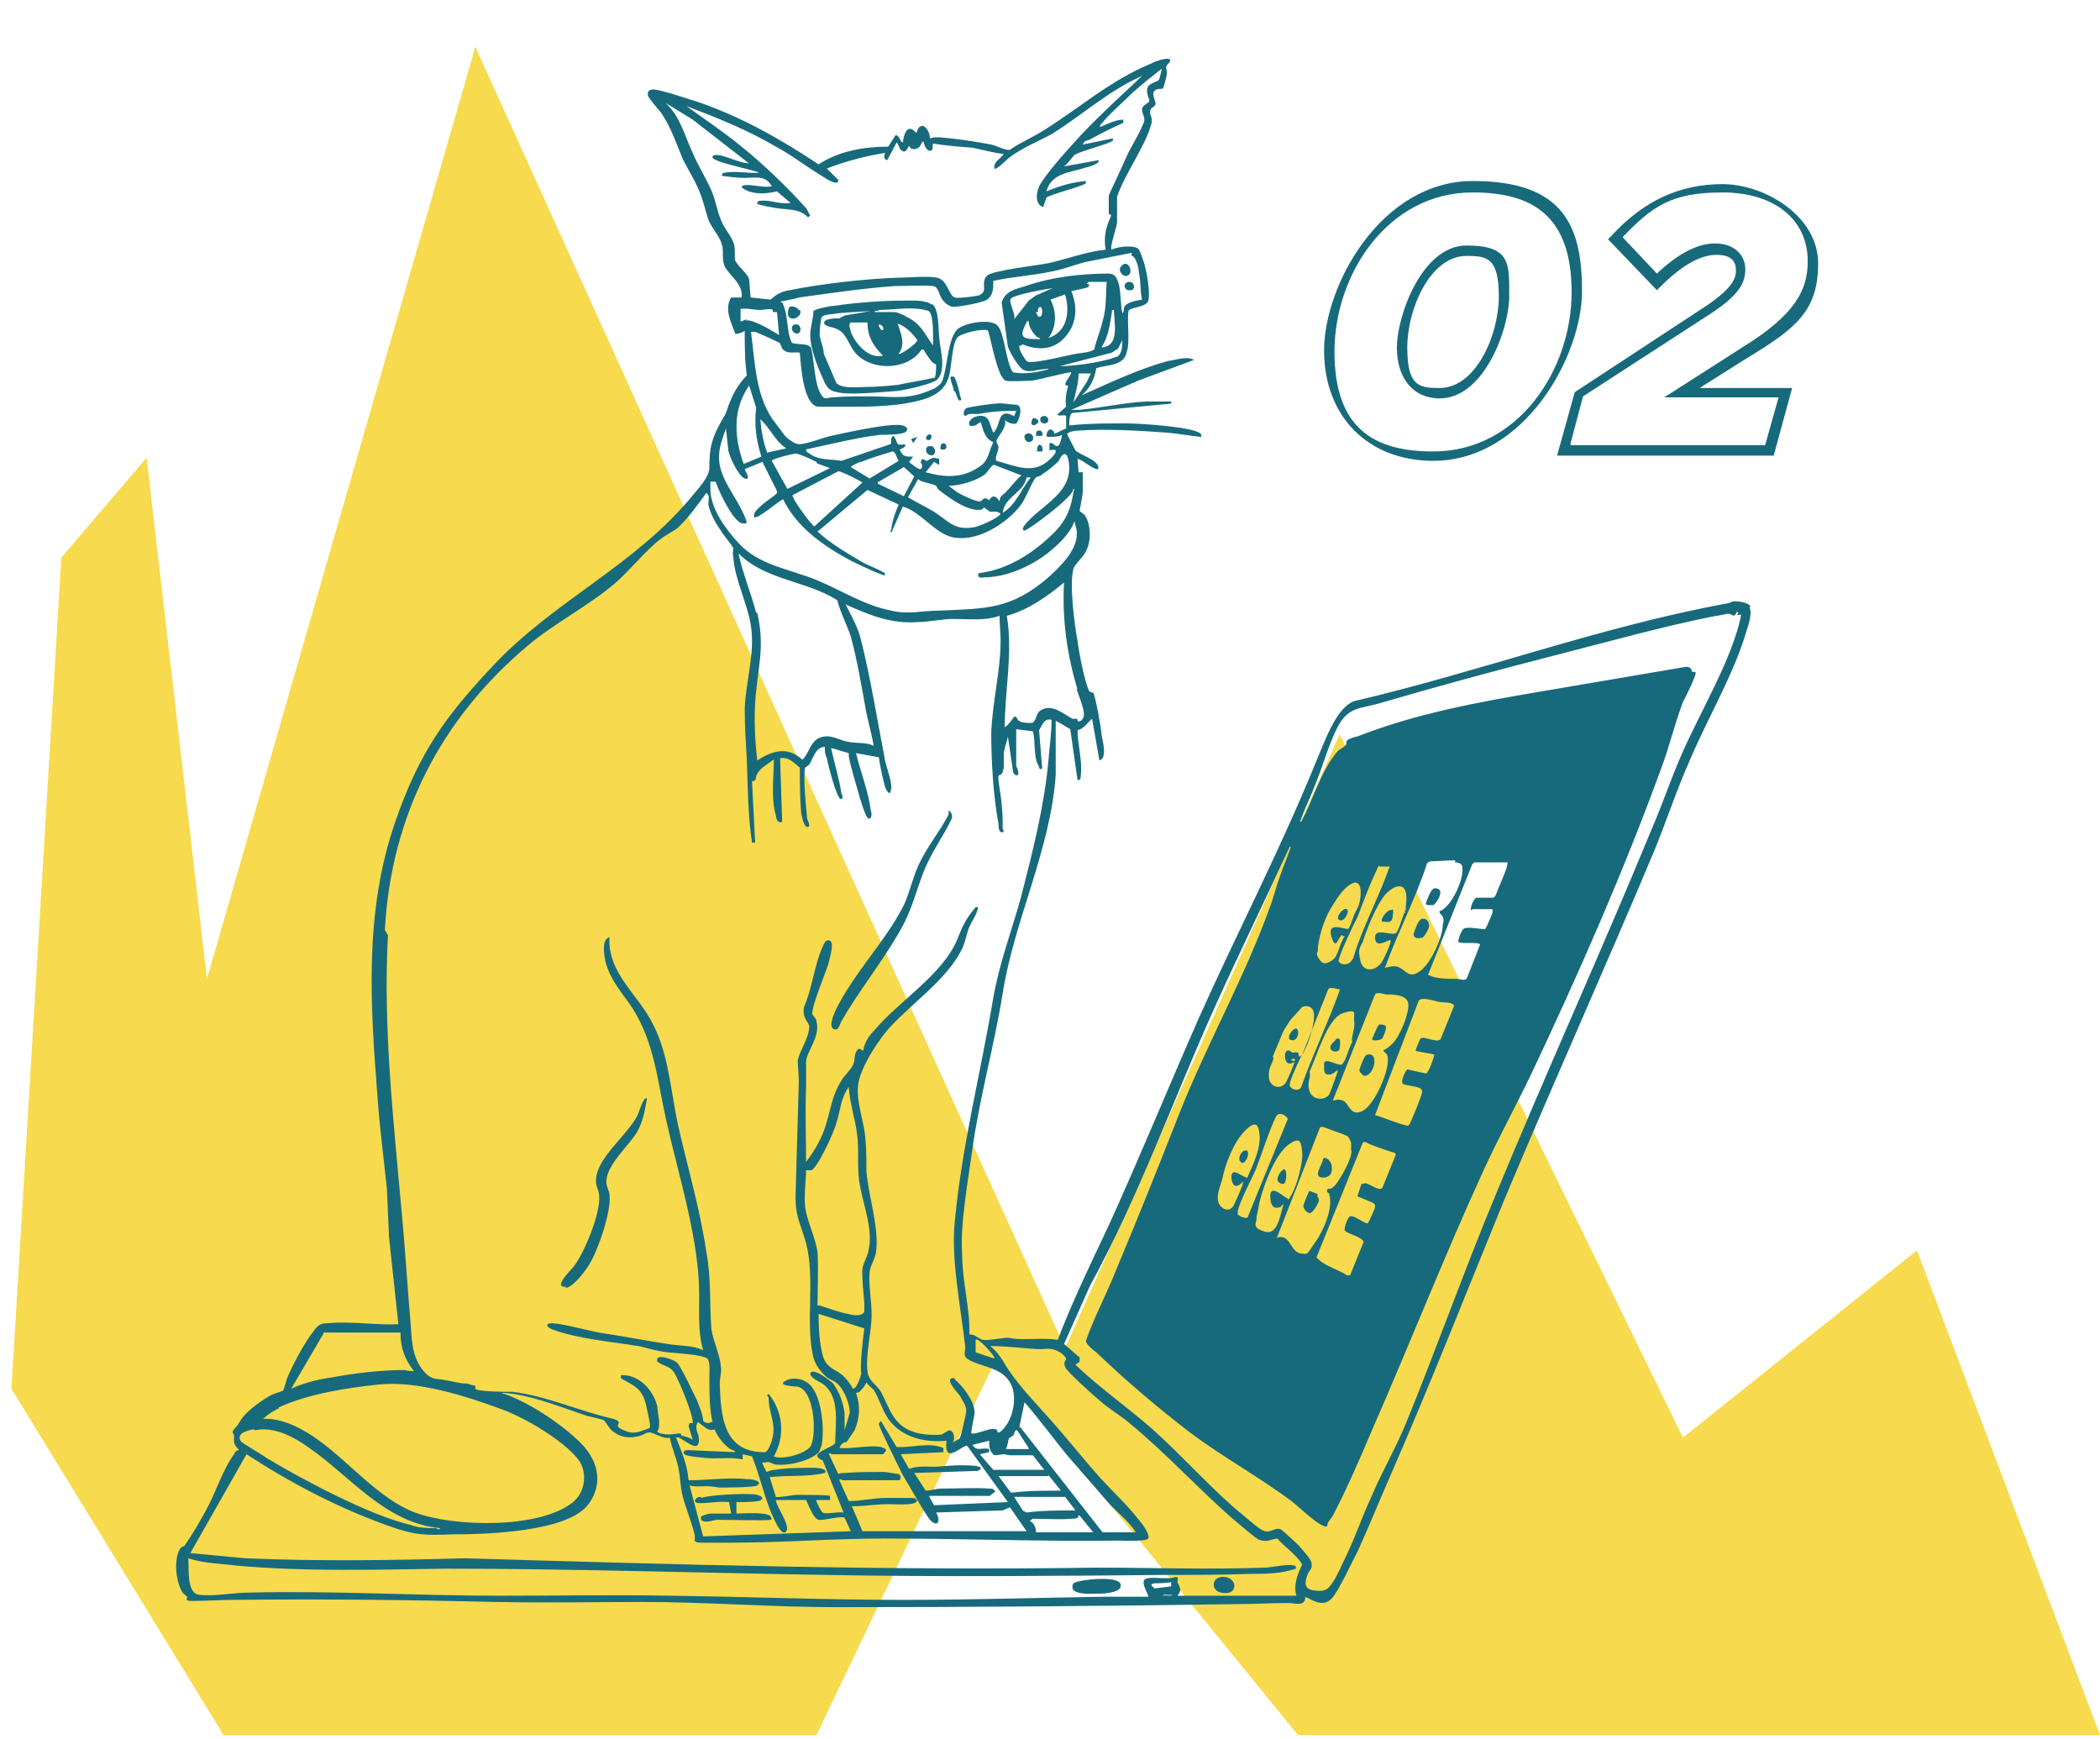 <?xml version="1.0" encoding="UTF-8"?>
<svg id="Layer_1" xmlns="http://www.w3.org/2000/svg" version="1.1" viewBox="0 0 201.9 167.2">
  <!-- Generator: Adobe Illustrator 29.8.1, SVG Export Plug-In . SVG Version: 2.1.1 Build 2)  -->
  <defs>
    <style>
      .st0 {
        fill: #176a7b;
      }

      .st1 {
        fill: #f7da4d;
      }
    </style>
  </defs>
  <g>
    <path class="st0" d="M137.8,44.3c-6.3,0-10.5-4.3-10.5-10.6s5.5-16.3,14.3-16.3,10.5,4.4,10.5,10.6-5.5,16.3-14.3,16.3ZM141.6,18.5c-8.2,0-13.3,7.9-13.3,15.3s3.8,9.6,9.5,9.6c8.2,0,13.3-7.9,13.3-15.3s-3.8-9.6-9.5-9.6ZM138.4,38.3c-2.5,0-4.1-1.9-4.1-4.9s2.4-9.8,6.7-9.8,4.1,1.8,4.1,4.9-2.4,9.8-6.7,9.8ZM141,24.6c-3.5,0-5.7,5.1-5.7,8.8s1.1,3.9,3.1,3.9c3.5,0,5.7-5.1,5.7-8.8s-1.1-3.9-3.1-3.9Z"/>
    <path class="st0" d="M170.5,43.8h-20.8l1.7-6.1,12.8-8.4c2.3-1.6,2.7-2.5,2.7-3.3,0-1.3-1-1.5-1.9-1.5-1.5,0-3.3,1-5.3,3l-.4.4-4.7-4.9.3-.3c3.1-3.4,6.6-5,10.7-5s9.2,3.1,9.2,7.6-2,6.2-6.8,9.1l-4.6,2.9h8.9l-1.8,6.6ZM151,42.8h18.7l1.3-4.6h-11l7.5-4.8c5.2-3.2,6.3-5.6,6.3-8.3,0-4-3.2-6.6-8.2-6.6s-6.8,1.4-9.6,4.3l3.3,3.5c2-1.9,3.9-2.9,5.6-2.9s2.9,1,2.9,2.5-.9,2.6-3.1,4.1l-12.5,8.1-1.2,4.5Z"/>
  </g>
  <polygon class="st1" points="5.9 53.6 14.1 44 19.9 94.1 45.7 4.5 102.4 129.6 128.8 70.6 161.8 138.2 184.3 120.2 201.9 166.8 124.8 166.8 95.6 131 78.5 166.8 21.5 166.8 1.1 133.5 5.9 53.6"/>
  <g>
    <path class="st0" d="M168.3,58.3c-.2-.4-1.2-.5-1.6-.5-.2,0-.4.2-.6.2-12.1,2.2-23.9,6.6-35.9,9.4-1.7.6-2.8,3.8-3.5,5.4-3.5,8.7-7.7,16.7-11.5,25.2-2.9,6.6-5.6,13.2-8.6,19.8-1.7,3.6-3.5,7.3-4.9,11-1.3-.2-2.7,0-4.1-.1-.2,0-.5-.1-.7-.1-.6,0-1.9.3-2.4.2-.3,0-.8-.6-1.3-.5,0-.7,0-1.4-.1-2.1-.2-1.9-.6-3.8-.6-5.7-.2-2.8.6-7.2,1-10.1.7-5,2.1-9.9,2.9-14.9,1.1-7,4.6-13.8,5.1-21v-5.2c.1,0,1.4.8,1.4.8l.7,4.9c.3,0,.3-.2.3-.4.2-1.4-.3-3-.3-4.4.7-.2.9-.7,1.4-1.1l.7,4c.8-.2.3-1.9.2-2.5,0-.5-.6-3.8-.8-4-.1-.1-.3,0-.4-.2-.4-.8-1-3.8-1.1-4.8-.3-1.5-.8-5.5-.4-6.9,0-.3,1-1.2,1.2-1.7.5-.9.5-2.4,0-3.3-.1-.3-.6-.5-.6-.6,0-.1.3-1.5.3-1.8,0-.6,0-1.3,0-1.9h-.4s-.1-1.3-.1-1.3c.6.2,1.2.8,1.8,1,.2,0,.2,0,.2-.2-.1-.7-1.8-1.2-2.2-1.6,0,0-.8-1.5-.8-1.6.2-.2.7-.3,1-.3,2.6-.2,6.1,0,8.7.2,1.1.1,2.1.3,3.2.4,0-.2,0-.3-.2-.4-1-.6-5.8-.9-7.1-.9-1.8,0-3.6,0-5.4.2,0-.3,0-1.1.3-1.2l9.5-.9v-.2c-.7,0-1.6,0-2.4,0-2.1.1-4.3.6-6.4.8-.2,0-.6,0-.8,0l6.4-2.8,5.4-2c-.7-.4-1.7,0-2.5.1-2.9.8-5.6,2.1-8.3,3.3.8-.7,1.2-1.5,1.4-2.6.8-.3,2.1-.2,2.7-1,.7-1.1.2-3.2.4-4.5.1-.4,1.7-.3,1.9-1,.2-.6-.1-2.5-.3-3.2,0-.2-.5-1.6-.6-1.7-.3-.5-2.1-.3-2.6,0-.3,0,.5-2.3.5-2.6,0-.8,0-1.7,0-2.5.8-2.3,2.7-4.8,3.3-7,.2-.8-.4-.9,0-1.5.1-.1.3-.1.4-.4,0-.4-.3-.7-.2-1.1.2-.5.9-.3.9-.4.1-.1.4-1.3.4-1.5,0-.3-.2-.5,0-.7,0-.2.3-.2.3-.5,0-.4-1.5.1-1.8.3-3.9,1.6-6.8,4.2-10.3,6.4-1.1.7-2.3,1.2-3.3,1.9-.4.1-1.3-.4-1.8-.5-1.5-.3-3.6-.6-5-.7-.3,0-.6,0-.9.1,0-.9-.9-1.9-1.3-.5-.8-1-1.2,0-1.3.9-.3-.1-.3-.7-.7-.7l-.7,1.1c-2.3,0-4.7.4-6.7,1.7-3.6-2.4-7.5-4.6-11.6-6-1-.3-3.3-1.1-4.2-1.2-.4,0-.7.1-.6.6.1.3,1,1.3,1.3,1.7,1,1.5,1.4,2.9,2.1,4.5.5,1,1.1,1.9,1.5,2.9.4.9.6,1.9.9,2.8.3.8,1.1,1.6,1.3,2.4.2.6,0,1.3.2,1.9.3,1,1.9,1.8,1.7,3.2h-1c-.7,1.1,0,2.4.4,3.5.3,0,.6-.1.9-.3,0,1.4,0,2.9.2,4.3-.9.9-1.4,1.9-1.8,3-.3.9-.2.6-.6,1.3-1,1.8-1.2,2.6-1.2,4.6,0,.8-1,1.9-1.5,2.5-5.5,6.8-13.4,10.2-19.3,16.5-4.7,5-7.1,8.4-9.4,15-3,8.7-2.4,17.5-1.7,26.5.2,2.9.6,5.9.9,8.8l.2,4.6.9,8.4c-2.2.1-4.5-.3-6.7-.1-1,0-1.1.3-1.7,1.1-.8,1.1-1.8,3-2.3,4.2-.1.3-.3,1.1-.4,1.2,0,0-.9.3-1.1.4-.8.4-2.3,1.5-2.8,2.2-.3.4-.4.7-.8,1.1-.3.4,0,.4,0,.6,0,.7-.1.8.5,1.4-.3,0-.4.2-.5.4-1.1,1.5-1.8,3.8-2.7,5.4-.6,1.1-1.3,2.3-2,3.3-.1.2-.4.2-.5.4-.6,1-.4,3.1.2,4.1.1.2.4.4.5.5,0,.2-.3.4.5.4,1.3,0,2.7-.1,4-.1,8.5-.1,16.9,0,25.3.2,4.7.1,9.4,0,14,0,6.2,0,12.4.5,18.6.5,12.9,0,25.9-.1,38.8-.3,1.5,0,3.1-.1,4.7-.1.6,0,1.6.4,1.6-.6.8.4,1.7,1,2.5.2.7-.7,2-3.6,2.5-4.5,1.1-2.4,2.1-4.9,3.2-7.4,3.8-8.7,7.3-17.6,10.9-26.4,4.7-11.2,9.7-22.3,14.4-33.5,1.2-2.9,2.2-6,3.5-8.9,1.7-4,4.2-8.2,5.4-12.3.2-.6.6-1.8.3-2.3ZM95.6,130.6l-1.8-.6v-1.2c.2-.3,1.7,1.4,1.8,1.7ZM103.5,66.2c.2.7.8,2,.7,2.6,0,.2-.3.7-.6.5,0,0,0-.2-.1-.2,0,0-.3,0-.4,0-.9-.5-2.1-1.6-3.2-.7-.3.3-.3,1-.7,1.1-.2,0-1,0-1.2-.2-.2,0-.2-.5-.5-.4,0,0-.6.9-.9,1,0-3.6.8-7.1.2-10.7,2.1-.6,3.8-1.8,5.5-3.2-.2,3.5.3,7,1.3,10.3ZM102.7,37.1c-.2.6-.3,1.4-.2,2l-.8.7c-.1.3.7,0,.8.2v1.2c-.1,0-1.1.5-1.1.5-.4-1-1,.1-.7.3.4,0,.8,0,1.2-.1.1,0,.2-.2.2,0,0,.1-.2.8-.3.9-.4.3-.4-.3-.9-.2v.7c0,0,1.3-.4.1.8-1.6,1.6-3.3.7-5.2.2-.2-.3.2-.9.2-1.3,0-.2-.2-.4-.2-.6,0-.3,1.1-1.4.8-2,0,0,.7.5,1.1.3.2-.1.8-1.7,0-1.8-.6,0-1.4-.2-1.9-.1-.5,0-2.4.3-2.8.4-.3.1-.5.6-.2.8.4-.3.7-.2,1.2-.2,1.2-.2,2-.3,3.2-.3.1,0,.4,0,.5,0l-.2.5c-1.7-.9-1.2.9-2,1.6-.4-.8-.3-1.8-1.5-1.6-1,.2-1.1,1.2-.3.9.2,0,.4-.3.6-.3.2.7.4,1.6,1.2,1.9-.5,1-.4,1.8-1.4,2.4-1.6,1.1-3.3,1-5.1.5l.8-1,.5.3v-.6c-.3,0-.5-.2-.8,0-.4.1-.2.4-.8,0l-.2.3c.2.2.2.6,0,.7-.1.1-.9-.5-1.1-.7l.4-.5c-.8,0-1,0-1.3-.7,0,0,.7-.2.5-.5-1,.2-.6-.2-1.1-.8-.4.2-.1.7-.3.8l-4.7,1.6c-1.1-.2-2.3,0-3.2-.8-.1,0-.2-.1-.2-.3,2.4-.5,4.7-1.1,7.1-1.4.5,0,2.2,0,2.5-.3.3-.3,0-.5-.3-.6-1.1-.3-5.5.7-6.9,1-.9.2-2.3.8-3.1.8-.4,0-1.2-.6-1.4-.9-.3-.4-.9-1.2-1.2-1.6-1.6-2.5-1.6-5.4-2-8.3.2,0,.3,0,.4,0,.3.1,2.3,1,2.4,1.1,0,0,.1.3.2.5.5.6,1.1.3,1.7.4.1,1.2.3,4.9,1.7,5.2,1.3,0,2.5,0,3.8,0,1.5,0,3.7-.1,5.1-.4,1.6-.3,3.2-.8,3.7-2.4.3-.9.3-3.1.8-3.8.3-.5,2.8-1,3-.7.3.9.9,4.5,1.7,4.8.3.1,2,0,2.4,0,.5,0,3.7-.9,3.9-.8-.1.4-.5.7-.6,1.2ZM76.5,43.6c.3,0,1.6.6,2,.8,0,0,0,.2.2.2l1.1.4-4.1,2-1.5-2.7c0-.2,2.1-.7,2.3-.7ZM73.8,43.6c-.4-1-.6-2.1-.7-3.3,1,.9,1.4,2.1,2.5,2.8l-1.8.4ZM80.6,45.3c.3,0,2.3,1,2.3,1.1l-4.6,4.2c-.2,0-2.2-2.7-2.1-3l4.4-2.3ZM81.8,44.9c0-.1.8-.5,1-.5,1-.4,2-.7,3-1,.3,0,.4.6.6.9l-2.8,1.7-1.8-1.1ZM84.5,46.3l2.4-1.4,1,.9-1,1.9-2.5-1.2v-.2ZM88.3,46.1c.4.3,1.4.4,1.7.6,0,0,.2.4.4.5.9.7,2.7,2,3.9,1.8.1,0,.3-.2.3-.2.1,0,.4.3.6.4.3,0,.7-.1,1,.2-.2.4-2.2,1.3-2.7,1.3-1.8.3-2.4-.7-3.7-1.5-.8-.5-1.7-.9-2.5-1.4l1-1.8ZM96.1,48.2c-.6-1-1-.1-1-.1,0,0-.2-.2-.4-.2-.2,0-.3.3-.5.3-.5,0-1.7-.6-2.2-.9l-.8-.6c1.1,0,2.8-.5,3.6-1.2.2-.2.6-.9.8-.8l2.6,1c-.5.4-.9,1-1.4,1.5-.2.3-.7.4-.7,1ZM98.7,45.9h.4c-.9,1.1-1.4,2.6-2.7,3.4.2-1.6,2-1.9,2.3-3.4ZM104.5,36.7l-1.3,2c.2-.9.5-1.9.5-2.8h1.2c0-.1-.4.8-.4.8ZM107.3,34.3c-.6.3-2.3.6-3,.7-.8.1-1.6.2-2.4.2l5-1.3.6-.4.4-.8c0,.5,0,1.3-.5,1.6ZM97.2,28.7c.4-.4,3.3-.9,4-1l-1.6.7-.7.5-1.4,1.8c.2-.5-.6-1.7-.3-2ZM101,28.8l1.4-.5c.5,1.7.2,3.6-1.6,4.2.8-1.1.8-2.5.2-3.7ZM99.8,30.4c0,0-.2-.3-.2-.4,0,0,.1,0,.2,0,0,0-.1-.4.2-.5.3,0,.3,1.2-.2.9ZM100,32.6c-1.5,0-2.2,0-1.3-1.6,0-.1,0-.2.2-.1,0,.5.4,1.1.7,1.4.1.2.4.1.4.3ZM98.3,33.1c1.2.5,2.6.6,3.7-.3,1.5-1.3,1.7-3.1,1-4.8.3-.1,1.5-.3,1.6-.4.1,0,.1-.2.1-.3h-.2c0,0,.1-.2.2-.2h1.7c-.1,1.3,0,2.5-.4,3.8-.2.9-.6,1.8-.8,2.7-.5.3-1.1.3-1.7.4-1.1.2-3.4.8-4.4.8-.2,0-.3,0-.4-.1-.2-.2-1.1-1.6-.5-1.5ZM107.1,29.8c0,1.2.6,3.5-1.2,3.6.7-1.1.8-2.2,1-3.4,0-.2,0-.2.2-.2ZM108.8,24.6c.4,0,.7,1.2.7,1.6.2.9.1,1.7.3,2.6-.5.1-1.4.2-1.7.7-.1.2,0,.5-.2.6-.2-.9-.1-2.1-.4-3-.2-.5-.3-.7-.8-.8-2.7,0-5.5.3-8.1,1.2-1,.3-2,.5-2.3,1.6l.6,4.2c.2.6.9,1.8,1.4,2.2.7.4,1.3,0,2.1,0,.1,0,.4-.1.4,0-1.1.3-2.2.5-3.4.3-.7-.9-.8-3.8-1.5-4.5-.6-.7-3.2-.3-3.9.4-.9,1-.9,3.6-1.4,4.9-.1.3-.6.7-.9.8-2.4,1.1-3.8.7-6.2.7-1.1,0-2.3,0-3.5.1-.4,0-.7.3-1-.2-.7-.9-.7-3.3-1-4.5-.2-.6-1.7-.3-1.9-.6-.5-1.1-.3-2.5-.8-3.6,0-.2-.1-.2-.3-.3,0,0,1.6-.3,1.8-.4,2.9-.4,6.3-.9,9.2-1.1,1,0,2.8-.1,3.7,0,.5,0,.6.9.9,1.3.3.4.6.6,1,.7.6,0,2.9-.4,3.3-.7.6-.4.6-1.1.6-1.8,1.8-.4,3.7-.5,5.6-.9,1.1-.2,2.1-.6,3.2-.9,1.5-.3,3-.6,4.5-.9ZM70.7,25.2c-.1-.5,0-1.1-.1-1.6-.2-.9-1-1.6-1.3-2.5-.4-.9-.5-2-1-3-.5-1.1-1.2-2.2-1.7-3.4-.8-1.7-1.2-3.5-2.6-4.8l2.6,1.6,5.4,4.2c-.9,0-2.3-.8-3.1-.8-.1,0-.4,0-.4.2,0,.5,3.9,1.2,4.5,1.5-1,.1-2.3-.2-3.3,0-.2,0-.3.1-.3.3.7.1,1.5.2,2.2.2,1,0,2-.3,2.6.8-.7.2-1.9-.2-2.6-.1-.7.1.1.5.4.6.9.3,1.8.2,2.7,0l1.3,1.1c-.9.2-1.9-.3-2.8-.2-.2,0-.4,0-.4.3.6.2,1.2.3,1.8.4,1.2.2,2.2,0,3.1.9l.2-.2c-.2-.2-.3-.7-.5-.8-1.6-1.8-4.2-4.3-6.1-5.8-1.7-1.4-3.5-2.6-5.3-3.9,2.9,1.1,5.9,2.3,8.6,3.9,1.5.8,2.9,1.9,4.4,2.8.3.2,1.6,1.1,1.6.4l-1.1-1.1c1.8-.7,3.7-1.2,5.6-1.5,0,0-.3.6.2.7l.9-1.7c.2.1.2.5.4.7.4.4.6,0,.8-.4.1.4.6.4.9.2.3-.2.2-.5.5-.6,0,.3.3.9.6.9.4,0,.2-.4.3-.7,1.2.2,2.5.3,3.8.4,1,.2,2,.5,3,.6-.3.5-1,.7-.9,1.4.2.2,1.2-.9,1.5-1.1,1.2-.9,2.7-1.5,4-2.2,2.9-1.8,5.5-4.2,8.7-5.6-1.9,1.8-3.9,3.6-5.8,5.6-.9,1-3.9,4.2-4.2,5.3-.2.6-.2,1.5.5,1.7l.3-.9c.6-.4,3.6-1.1,3.8-1.4,0,0,0-.1,0-.2-1.3.1-2.6.5-3.8,1,.5-1.8,2.3-1.8,3.8-2.3.1,0,1.5-.4,1.2-.7l-3.3.6c.4-.3.7-.8,1-1.1.6-.4,3.5-1.1,3.7-1.4,0,0,0-.1,0-.2l-2.9.6c.2-.5.4-.3.7-.5,1.1-.6,2.1-1.1,3.2-1.6v-.3c-.7,0-1.5.4-2.2.7-.1,0,0-.3.1-.3.6-.8,2.2-2.2,3-3,.9-.8,1.9-1.6,2.8-2.3,0,0-.2,1-.3,1.1-.2.2-1,.3-1.1.8-.1.5.2,1,.2,1.2,0,.2-.7.4-.7.8,0,.5.3.7.2,1.2-.5,1.3-1.3,2.4-1.8,3.6-.3.7-1.4,3-1.6,3.5,0,.1,0,1.7,0,1.8,0,0,.3,0,.2.2-.5,1.1-.7,2-.5,3.2-1.9.2-3.7.9-5.5,1.3-1,.2-5.4.7-5.9,1.2-.7.7.2,1.5-.8,1.9-.4.1-2,.3-2.3.2-.6-.2-.7-1.7-1.7-1.9-.8-.2-3,0-3.9,0-3,.1-7.4.6-10.3,1.2-.7.1-1.3.4-1.8.9l-1.9-.2c-.1,0-.1-1.5-.2-1.8-.1-.5-1.2-1.3-1.3-1.8ZM71.8,30.7c-.2,0-.4.2-.6.2v-1.2c.6-.1,1.3.1,1.9.1.3,0,1-.2,1.2,0,0,0,0,.2,0,.2h.4c0-.1.2,2.2.2,2.2-.7-.4-2.4-1.5-3.2-1.4ZM72,37l.7,2.2c-.2,1.6,0,3.1.5,4.7l-1.7.7c-.9-2.5-1.1-5.2.5-7.5ZM68.8,46.3c.3.9,1.6,3.7,2.5,4,.2,0,.4.1.5-.1-.5-1.6-1.7-3-2.3-4.5-.7-1.7-.3-2.9.3-4.5l.2,1.9c0,.6,1,2.7,1.6,2.9.7.2,0-.8,0-.9l1.7-.7,1.4,2.8c0,0,0,.2,0,.2,0,.1-1.2.9-1.4,1.1-.3.3-.9.7-.8,1.2.3.3,2.4-1.6,2.8-1.7,1.3,2.7,3.9,4.5,6.5,5.9.4.2,3.1,1.5,3.3,1.4,0-.2-.1-.3-.2-.3-.5-.3-1.3-.6-1.9-.9-1.5-.9-3.1-1.8-4.4-3l4.8-4,3,1.4c-.3.7-.6,1.5-.7,2.3,0,.2-.2.2,0,.4l1.1-2.5c1.8.5,3.2,2.8,5.1,3,2.2.3,4.9-1.4,6.2-3.1.5-.6,1.1-2.3,1.5-2.7.1-.1.4-.1.6-.3.6-.4,1.1-.8,1.6-1.3.1-.2.2-.4.3-.5.6-.6.7.8.7,1.2,0,2.6-2.9,3.7-4.3,5.5-.1.1-.3.5,0,.5.3,0,4.7-3.2,4.7-4,.2,0,0,.2,0,.3-.3,2.1-1,3.2-2.6,4.6-1.8,1.6-4,2.9-6.5,3.2-.2.4.2.5.5.4,2.1,0,4.4-1,6.1-2.3,1-.8,2.2-1.9,2.6-3.1l.2.8c.3,1.8-1.5,3.5-2.7,4.6-3.6,3.1-6,3-10.5,3.2-1.6,0-3,.4-4.6,0-2.6-.5-4.7-1.9-7.1-2.9-2.6-1.1-5.6-1.4-7.6-3.6-1.2-1.3-2.6-3.2-2.7-5v-.9ZM72.7,58.9c-.5-1.9-1.3-3.8-1.7-5.7,2.6,2.6,6.5,2.6,9.5,4.5.3,1.2.9,2.3,1.3,3.5.6,2.2,1,4.6,1.4,6.8.2,1.2.6,2.5.8,3.7-.8-.4-1.7-.2-2.5-.4-.7-.1-1.4-.6-2.2-.5-1.3.1-1.4,1.4-2.1,2.2h-.1c-1.4-1.3-2.9-.8-4.3.1-.2-1.8-.3-3.7-.2-5.5.2-3.3,1-5.3.2-8.7ZM37,89.4c.6-11,5.4-20.3,13.7-27.3,2.6-2.2,5.8-3.8,8.4-6,1.4-1.2,3-3.2,4.3-4.2.5-.4,1.1-.7,1.7-1.1,1-.9,2-2.3,2.8-3.4.4.2.2.7.2,1.1.2.9.7,1.8,1.2,2.5.2.4,1.1,1.4,1.2,1.7,0,.2-.1.6,0,.8.1,2.1,1.4,4.6,1.7,6.7.4,2.6-.5,5.3-.6,7.9,0,1.7.1,3.2.2,4.9.1,2.7.1,5.3.5,8h.3s-.3-5.9-.3-5.9c.5,0,.3-.4.5-.7.3-.6,1.1-1,1.6-1.4,0,1.7-.3,3.7.2,5.4,0,.3.2.8.6.6l-.2-6.1c.8-.2,1.4.5,1.9.9,0,1.3,0,2.7.1,4,0,.3.2,1.6.6,1.7.4,0,.1-.5,0-.8-.1-1-.4-4.1-.2-4.9,0,0,.3-.2.4-.3.4-.6.6-1.7,1.5-1.7,0,.4,0,.7.2,1.1.1.6.9,3.7,1.3,3.9.3.1.2-.4.1-.5-.2-1.4-.7-3-1-4.4l1.7.5c0,.1,0,.2,0,.3.2,1.1.6,2.3.9,3.4.1.4.7,2.5,1,2.6.4,0,.3-.6.2-.9-.2-1.7-1-3.7-1.4-5.4l2.2.4c.1.8.3,1.7.5,2.5,0,.1.3,1.1.6.9,0-.2.1-.3.1-.5,0-.8-.6-2.2-.7-3.1-.7-3.6-1.3-7.4-2.2-11-.3-1.3-.9-2.3-1.5-3.5,2.2,1,4.4,1.9,6.9,1.7,1.1,0,2.3-.3,3.5-.3,1.5,0,3,.2,4.4-.3,0,.8.1,1.6.1,2.4,0,2.9-.8,5.9-.9,8.9,0,2.6.2,6.1.7,8.7,0,.2,0,.9.4.8.2,0,0-.3,0-.4,0-.7,0-1.5-.1-2.3,0-.5-.4-2.4-.3-2.7,0-.1.2-.1.3-.2.3-.4.2-1.3.2-1.8,0-.6.3-1.2.4-1.8l.5,3.4c.1.4.6.5.5,0,0-.2-.2-.5-.2-.6v-3.5l1.6.2c.3,1,0,2.5.6,3.4,0,.1,0,.3.3.2l-.3-3.7c.3-.5.5-1.2,1.2-1,0,1.3-.2,2.6-.3,3.9-.4,4.4-1.5,8.7-2.6,13-.9,3.3-2.1,6.4-2.7,9.8-1.2,7.2-3,14.1-3.7,21.5-.4,3.6.6,8.4,1,12.1,0,.6-.3.9.5,1.3,1.4.7,3.3.7,4,2.5.5,1.4,0,3.5-1.2,4.4h-.2c0-.1,0-.3-.2-.3-.5-.2-1.7.5-2.3.4-.1-.1.3-1.7.3-2,0-1.1-1.1-2.5-1.9-3.2,0,0,0-.2-.3-.1-.6.2.6,1.4.8,1.7.2.4.6.9.6,1.4,0,.3-.5,2.4-.6,2.6-.1.2-.5.3-.7.5.2-.3.2-1.1-.3-1.2-.2,0-.5.3-.8.4-.5.1-2,0-2.5-.2-2.1-.6-2.4-2.2-3.3-3.9-.4-.7-1.2-1-1.3-2-.2-1.5.4-3.8.4-5.4,0-1.3-.3-2.9-.2-4,0-.6.5-1.3.6-1.9.4-2.2-.7-5.5-.9-7.9,0-1,0-2.1-.1-3.1-.1-1.7-.9-3.5-.7-5.2.2-1.7,2.1-4.6,3.3-5.8,2.1-2.2,5.2-4.4,6.6-7.1.4-.7.5-1.6.8-2.3.2-.5.9-1.5.8-1.9h-.2c-.4.5-.8,1-1.1,1.6-.4.7-.6,1.5-1,2.2-1.6,3-5.4,5.4-7.6,8-.5.5-1,1.2-1.1,2l-.4-.2c-.6.4-.3,1-.6,1.6-.2.4-.7.9-1,1.3-1,1.6-1,2.4-1.5,4.1-.4,1.5-1.1,2.7-2,3.9,0-2.4-.1-4.8,0-7.2,0-.7,0-1.7,0-2.4,0-1,1.4-2.4,1-3.9,0-.3-.3-.5-.4-.7-.1-.7,1.2-3.8,1.5-4.7.1-.5.8-2.5,0-2.4-.3,0-.4.4-.5.6-.8,1.7-1,4-1.8,5.8-.2,1.2.5,1.4.5,1.9,0,1.1-1,2.4-1.1,3.3,0,.5.1,1.3.1,2-.1,3.5-.2,7-.3,10.5-.1,2.4.4,2.9,1,5,.9,3.5-.1,7.6.7,11,.2.7.7,1.4,1.3,1.9.4.3.7.3,1.1.7.6.6,1.1,1.9,1.1,2.7l-.5,1.7c0-.5,0-1.1,0-1.6-.1-1-.5-2.1-1.1-2.9-.3-.3-2.1-1.7-2.2-.9.2.5.9.7,1.3,1,1.6,1.3,1.1,3.8,1.1,5.6-.2.5-2.8,1-1.2,1.7l2,5c-.5-.1-1.7.2-2,0-.1,0-.7-1.1-.6-1.2h1.3c0-.1,0-.4,0-.4-.1-.1-2.8-.1-3.2-.1-.3,0-1.9.3-2,.2l-.6-1.9c1.7-.2,3.6,0,5.3-.4.3-.4-.6-.5-1-.5-1,0-2.8,0-3.8.2-.3,0-.5.1-.8.2l-.4-.8c0-.2,0-.1.2-.1.6-.2.7.2,1.2.2,1.1.1,2.9-.3,3.8-1,.3-.2.4-.6.5-.9.3-1.5,0-5.1-1.4-6-.6-.4-1.4-.5-2-.2-1.1.5.9.6,1.1.6,1.6.4,1.8,4.4,1.3,5.6-.3.8-2.8,1.5-3.6,1.1,1.1-1.9.9-4.3-.5-6-.3.2,0,.2,0,.4,0,1.6.9,2.6.2,4.4-.2.4-.3.9-.8.8-3.8-.1-4-3.6-4.1-6.6,0-.6.2-1.1.1-1.7-.1-1.1-.7-2.3-.9-3.5-.2-2.5,0-4.9-.5-7.5-.6-4.1-1.8-8.1-2.7-12.1-.7-3.2-.9-6.8-2.4-9.7-1.4-2.9-4.4-4.9-4.2-8.4-.8.2-.5,1.7-.4,2.3.5,1.9,1.6,3,2.6,4.5,2.2,3.5,2.4,7.1,3.3,11,1.1,4.9,2.9,10.6,3.1,15.6.1,2.1-.2,4.2.4,6.3-1-.5-2.3-.4-3.4-.6-2-.3-4-.7-6-1-1.5-.2-3.7-.9-5.1-1-.6,0-.7.3,0,.6,2.4.9,5.8,1.2,8.3,1.6.9.2,1.8.5,2.8.6.8.1,3.3.2,3.8.6.3.3.2,1.3.2,1.7,0,1.5,0,3.1.3,4.4-.1,0-.2,0-.3.1-.1,0-.4,0-.6-.2,0-.6-.4-1.5-.6-2-.3-.6-1.5-3.2-1.9-3.6-.3-.3-2.2-1-1.9-.1.7.5,1.3.4,1.7,1.2.5.9,1.6,3.6,1.7,4.5,0,0,0,.2,0,.2h-.3c0,0-.1.3-.1.3l.4,1.3c-.3-.2-.7-.3-1.1-.4,0,0,0-.2-.1-.2-.3,0-.8.1-1.2.1-.2,0-1-.1-1-.3.4-.5,0-1.8,0-2.4-.4-1.6-1.8-3.1-3.5-3v.3c1.2.7,2,.9,2.4,2.5.1.4.4,1.8.4,2.1,0,0,0,.2-.1.2-.6.2-1.1.5-1.8.4-.2,0-1.2-.4-1.2-.6,0-.3.4-.4-.4-.7-3.2-.7-6.4-2.2-9.7-2.6-.6,0-3.4,0-3.6-.3v-.3c-.2,0-.5-.1-.8-.2-.8,0-1.2-.2-2-.3-.8-.2-1.2,0-1.9-.6-1.3-1.3-1.4-2.9-1.5-4.6-.3-3.4-.5-6.8-.8-10.1-.8-9.1-1.9-18.4-1.4-27.5ZM87.7,144c-.6,0-1.8,0-2.5,0-1.2,0-2.4.3-3.6.3l-.9-2c0-.2.3,0,.3,0h5.4c.2,0,.3-.4,0-.6-.2,0-1.2-.2-1.4-.2-1.1,0-2.6,0-3.8.1-.2,0-.4,0-.6.1l-.9-1.9c0-.2.3,0,.3,0h4.9c0,0,.3-.3.3-.4-.1-.2-.3-.2-.5-.3-1.2-.2-2.7.2-4,.1.1-.2.2-.4.4-.5,0-.1.3,0,.3-.1,0,0,.8-1.1.8-1.2.5-1.2.5-2.4.1-3.5.2,0,.4-.1.6-.4.2-.2.3-.4.4-.6.2.3.5.5.7.7.5.8.8,1.9,1.4,2.8,1.3,1.8,3.5,2.3,5.6,2.1-.3,2.5,1.6.3,2,.5l3.9,5.4-7.1.3-.5-.9h5.9c0-.1.5-.4.5-.4-.2-.3-.3-.3-.6-.3-1.2-.1-3.3,0-4.6,0-.5,0-1,.2-1.5.2l-1.1-1.7,6.1-.2c.7-.3,0-.5-.4-.5-1.2-.1-2.4,0-3.6.1-.9,0-1.7-.1-2.6.2l-.8-1.4,4.1-.2v-.4c-1.4-.6-3,0-4.5-.1l-1.5-2.5c0,0-.2.2-.2.3,0,.3,2,4.3,2.3,4.9.5.8,2.2,3.9,2.7,4.4.8.7.9-.2.5-.8l6.4-.2.7-.3,1.6,2.3h-15.8c0-.1-1-2.4-1-2.4,1.2,0,2.4-.2,3.5-.2.7,0,1.9.1,2.5-.1.5-.2.2-.5-.2-.5ZM71.9,142.2c-1.9-.2-3.8.1-5.7.1-.1-1.5-.7-2.8-1.2-4.1.4-.3,2.2,1.8,2.2.2,0-.7-.5-1-.1-1.7l.8.6c.3.2.6.2.8.1.3.7.8,1.4,1.5,1.9.2.1.4.1.5.3l-4.6-.2c-.3,0-.5.2-.3.4.1.2,2.3.4,2.7.4,1,0,2-.1,2.9.1v-.5c0,0,.9.2.9.2.7,1.7,1.1,3.6,1.8,5.3.1.2,1,2.6,1.5,1.9.4-.6-1-2.4-1-3h2.9c.2.4.7,1.8,1.2,1.9.5.1,2.1-.4,2.5-.2l.6,1.3-14.2.5-1.3-4.9c.7.2,1.4,0,2.1.1.3,0,.5.1.8.1.6,0,3.3,0,3.6-.2.6-.4-.5-.6-.8-.6ZM77.5,112.5c.2,0,.3,0,.5,0,.6-.2,2.2-3.7,2.4-4.5.4-1.2.4-2.4,1.2-3.5.1,1.5.6,3,.8,4.5.2,1.5,0,3,.2,4.5.3,2.1,1.4,4.7.9,6.7-.1.7-.6,1.3-.6,2,0,.9.1,2,.2,3.1,0,.3,0,.6,0,.8,0,0-.2.6-1.6.2-.3,0-2.4-.7-2.7-.8,0,0-.1,0-.2,0,0-1.7.1-3.5,0-5.1-.2-1.5-1.1-3.2-1.2-4.5-.1-1.2.1-2.4.1-3.5ZM78.7,126.3l4.4,1.4c-.2,1.5-.4,3.3-.3,4.4-.2.7-.5,1.4-.8,1.4h0c-.2-.4-.5-.8-.8-1.1-.7-.8-1.7-.7-2.1-2.1-.3-1.2-.4-2.5-.4-3.9ZM95.4,139.8c.4.2.7,0,1.1,0,.2,0,.4.1.6.1.7,0,1.4,0,2.2,0l1.1,1.4h-4.9c0,0-1.3-1.5-1.3-1.5l.9-.2v-.3c-.6-.2-1.2.3-1.6-.4l1.6-.4c0,.4,0,1,.4,1.3ZM100.8,141.8l1.2,1.5c-1.6,0-3.2,0-4.8.2l-1.2-1.6h4.8ZM98.4,145.3l-.9-1.4h4.9l1,1.3c-1.6,0-3.2,0-4.7.2l-.4-.2ZM99.3,146c1.2,0,2.6.1,3.7,0,.1,0,.5,0,.6-.1.1,0,0-.3.2-.2l1.3,1.6h-5.5c0-.5-.2-.9-.6-1.1,0,0,.3-.2.3-.2ZM98,137.2l.5-2.4c1.4,1.6,2.7,3.4,4.1,5.1,1.3,1.5,2.7,3.1,4,4.6.8.9,1.9,1.7,2.6,2.8h-3.2l-7.9-10.1ZM98.9,139.3h-2.2c.2-.3.2-.8.3-1,0-.1.3-.2.4-.3.2-.2.1-.6.4-.5l1.1,1.7ZM31.1,128.1h7.4c0,1.4.4,2.6,1.3,3.7-.3,0-.6,0-.9-.1-2.2,0-4.8.3-6.9.7-1.4.2-2.7.5-4,1.1l3.1-5.3ZM26.8,135.3c2.8-1.3,6.6-1.9,9.6-2.2,3.7-.4,8.4,1.1,11.9,2.4,2.2.8,5.9,3,7.3,4.8.9,1.2.7,3.1-.5,4.1-3.2,2.6-11.5,2.4-15.2,1-3.3-1.2-6.3-4.8-9.2-6.9-1.5-1.1-3.5-2.2-5.4-2.1.4-.4,1-.8,1.5-1ZM24.5,137.5c1.8-.4,3.7.6,5.1,1.6,4.1,2.8,7.4,7.3,12.7,7.8,0,.2-.2.1-.4,0-.8,0-1.6,0-2.4-.3-3.9-.9-10.3-4.3-13.8-6.4-.4-.3-2.3-1.4-2.5-1.6-.6-.8.6-1.1,1.2-1.2ZM110.7,152.4c0-.2.1-.1.3-.2.5,0,1,0,1.6-.1v.4s-1.6.2-1.6.2l-.3-.3ZM111.8,153.4c0-.2.7,0,.9-.1,0,.2-.7,0-.9.1ZM124.8,153.4h-11.6c.5-.6.2-.8,0-1.3,0-.2.2-.5-.2-.5-.7.3-2.4-.1-2.9.2-.5.3.4,1.6.3,1.7-1.5,0-3,0-4.5,0-6.3.1-12.7.3-19,.3-7.5,0-14.9-.3-22.3-.4-5.5-.1-11,0-16.5,0-8.1,0-16.1-.5-24.2-.3-1.5,0-3.3.4-4.8.2-1.2-.2-.9-2.6-1-3.5,1.5.5,3.1.5,4.6.7,6.6.6,13.4.4,20.1.3,12.1,0,24.3.4,36.5.6,11,.2,22,.1,33,0,2.6,0,5.2,0,7.8-.1,1.5,0,3,0,4.5-.5,0-.1,0-.3-.2-.3-.5-.2-2.2.2-2.8.2-5.3.2-10.8,0-16.2,0-20.2.3-40.5-.3-60.7-.9-7,.2-14.1.3-21.1,0l-5.3-.5,5.4-9.5c4.3,2.8,8.9,5.2,13.7,6.9,2.5.9,3.5.9,6.1.8,3.1,0,10.9-.2,13-2.8,1.7-2.2.9-4.6-1-6.3-1.8-1.7-4.7-3.6-7-4.4-.3,0-.3-.1,0-.1,2.6.2,5.5,1.4,7.9,2.2.4.1,1.3.3,1.6.4.2.1.5.7.8,1,.7.6,1.5.8,2.4.6.4,0,.9-.4,1.2-.4.5,0,1.4.7,2,.5.2,1,.6,1.9.8,2.8.2.9.2,1.8.4,2.7.3,1.2.9,2.6,1.2,3.9,0,.2,0,.3,0,.5,0,.2.5.2.7.2.9,0,1.9,0,2.8,0,4.9,0,9.8-.4,14.7-.4,7.5,0,15.1.3,22.6.2.5,0,2.6.1,2.8-.2.2-.4-.7-1.6-1-1.9-1-1.3-2.4-2.6-3.6-3.9-1.6-1.8-3.1-3.7-4.7-5.5-1.5-1.7-2.9-3.1-4.2-5-.5-.8-.9-1.6-1.7-2.2,1.5,0,3.1.2,4.6.3.8,0,1.3-.2,2.1.3.1,0,.6.5.6.6,0,.2-.3.3-.1.8.2.5,2.8,2.8,3.4,3.3.9.8,2,1.4,2.9,2.2,3.4,2.8,6.4,6.1,9.7,9,.5.4,2.2,1.9,2.6,2.1.8.3,1.1,0,1.8-.1.8.9,1.8,1.5,2.4,2.5-.5,1-.9,2.1-.5,3.2ZM167.4,59.1c-.8,4.2-4.1,9.6-5.8,13.6-1,2.3-1.8,4.7-2.8,7-4.9,11.9-10.2,23.5-15.1,35.4-3,7.2-5.6,14.6-8.6,21.9-1,2.4-2.3,4.6-3.3,7-.8,1.7-1.4,3.5-2.2,5.2-.4.8-1.1,2.5-1.6,3.1-.4.6-.8.7-1.6.6-1-.1-1-.7-.7-1.5.1-.4.5-.5.4-1.1,0-.4-.9-1.3-1.2-1.7-.2-.2-1.7-1.6-1.8-1.6-.7-.2-1,.6-1.9,0-.5-.3-2.1-1.7-2.7-2.2-2.7-2.4-5.1-5.1-7.8-7.5-2.4-2.1-5-3.9-7.3-6.1l.4-.3v-.4s-1.5-1.3-1.5-1.3l2.5-5.6c4.7-8.6,8-17.9,12-26.8,2.3-5.1,4.8-10.2,7.2-15.4.2,0,0,.2,0,.3-.3.9-.7,1.8-1,2.7-.3.8-.5,1.7-.8,2.5-2.4,6.8-6.1,13.3-8.8,20.1-2,5.1-4,10.1-6.1,15.1-.9,2.3-2.1,4.5-2.9,6.8,0,.3.7.9,1,1.1,2.8,2.7,6,5.4,9,7.7,3.2,2.4,6.7,4.3,9.9,6.7.5.4,2.9,2.7,3.3,2.3,0-.4.4-.7.6-1.1,1.3-2.5,2.6-5.5,3.7-8.1,3.6-8.2,6.9-16.6,10.6-24.7,1.4-3.1,3.1-6.2,4.6-9.3,4.5-9.5,9-19.7,12.6-29.6.8-2.1,1.3-4.3,2.1-6.4.2-.4,1.4-2.7,1.2-2.9,0,0-.2,0-.3,0-.1-.1,0-.5-.6-.5-4.7.8-9.4,1.6-14.1,2.4-5.9,1-11.9,2.1-17.5,4.3-.2,0-1,.3-1,.4-.1.1,0,.4-.2.5-.3.3-.6.3-1,.9-1.4,1.8-2.1,4.4-3.2,6.4-.2,0,0-.2,0-.3.4-1.1,1-2.3,1.4-3.4.7-1.7,1.2-3.6,2-5.2,1.1-2.3,2.3-1.9,4.5-2.6,5.5-1.6,11-3.1,16.5-4.5,5.1-1.3,10.4-2.8,15.5-3.8.3,0,.9-.2,1.2-.2.3,0,.5.5.8-.2.2.1.1.1,0,.3ZM122.8,118.9l4.1-10.5c.1-.1.3-.1.5,0s2,.7,2.1.8c.1,0,.4.5.4.7,0,.3,0,.4,0,.6s.1.2,0,.4c0,.6-1.2,2.8-1.7,3.2s-.5,0-.6.3.2.2.2.4c.4,1.4-.6,3.6-1.4,4.7s-.6,1.1-1.3,1c-1.1-.1-1-2-2.4-1.5ZM127.2,111.4c0,.5-1.1,1.8,0,1.8s.9-1.2.7-1.5-.5-.5-.7-.3ZM126.7,114.8c0,0-.7-.3-.8-.3s-.6,1.4-.6,1.4c0,.3.4.8.7.7s.8-1,.8-1.2,0-.2-.1-.3,0-.3,0-.3ZM130.9,113.8l-.4,1.2c0,0,1.5.6,1.6.7s.1.1.1.3-.6,1.5-.7,1.6c-.3.1-1.5-1-1.8-.6s-.5,1.2-.4,1.3c.2.3,1.7.6,1.8,1.1l-1.3,3.2h-.3c-.7-.5-2.1-.9-2.7-1.5s-.2-.1-.2-.3l4.4-10.9c.1-.2.4-.1.5,0s2.4.9,2.5.9.1,0,.2.2l-1.3,3.2c-.4.4-1.5-.7-1.8-.4ZM128.1,105.9l4.1-10.3c.2-.3.9,0,1.1,0,.6,0,2,0,2.1.9s-.8,3.1-1.5,3.8-.9.6-.9.7.3.2.4.5c.3,1.2-1.2,4.7-2.4,5.3s-1.3-.8-1.9-1-.6,0-1,0ZM131.9,99.9c.1.2.7.1.9,0s.6-1.2.4-1.3-.6-.2-.7,0-.7,1.4-.6,1.5ZM131.4,101.4c-.2,0-.7,1.3-.7,1.5s.3.4.4.5c1,.2,1.6-2.4.3-2ZM136.6,99.8c-.1.1-.5,1.1-.5,1.2s1.8.3,1.8.4-.5,1.7-.8,1.8l-1.8-.4c-.2.2-.7,1.2-.4,1.4s1.7.2,1.8.6,0,.2,0,.3c0,.2-1.1,2.9-1.2,3s0,0-.1.1c-.3.1-2.7-.9-3.2-1l4.2-11c.3-.4,1.4,0,1.9.1s1.4,0,1.5.4l-1.3,3.2c-.3.4-1.6-.3-1.8-.1ZM139.9,82.9c.3,0,.7.1.7.5s0,.2,0,.3c0,1-.8,2.7-1.5,3.4s-.7.4-.7.5c0,.3.2.3.3.5.2.4,0,.6,0,1-.1,1.2-1.1,3.4-2.1,4.2-1.4,1.1-1.5-.6-2.8-.4s-.7.4-.6,0c1.2-3.3,2.9-6.5,4-9.9,0-.1.2-.1.3-.2.4,0,1.9-.1,2.4-.1ZM137.9,85.4c-.3,0-.7,1.1-.8,1.4s.5.2.7.2c.3-.1,1.3-1.7.1-1.6ZM136.7,90.2c.2-.1.7-.9.7-1.2,0-.7-.7-.9-1-.4s-.5,1.2-.5,1.2c0,.4.5.5.8.3ZM141.6,87.4h1.9c0,0,0,.2,0,.3,0,.1-.6,1.5-.7,1.6-.2.1-1.8-.3-2.1,0s-.5,1.1-.5,1.2c0,.3,2,0,2.1.3l-1.3,3.3c-.2.2-.7,0-1,0-.8,0-1.8,0-2.5-.3s-.1,0-.2-.1l4.2-10.5c0-.1.2-.3.3-.3h3.1c.1,0,0,.2,0,.3,0,.3-.9,2.3-1,2.6s-.2.5-.4.5h-1.6c-.3.3-.5.8-.5,1.2ZM122.2,114.6c-.1,0-.2,1.5.5,1.5s.4-.3.7-.3c-.3.8-.5,3-1.8,2.6s-.8-.8-.8-1.2.2-.9.2-1.2c.3-1.6,1.5-4.9,2.8-5.9s1.3-.2,1.4.7-.5,3.1-1,4-.3.4-.4.4c-.2,0-1.1-.9-1.5-.7ZM123.5,112.4c-.3,0-.9.9-.6,1.2s.5.2.5.2c.3,0,.4-1.5,0-1.4ZM129.1,102.3c-.4.3-1.8-.8-1.8,0s0,1,.5,1,.9-.7.8-.3-.7,2-.8,2.2c-.4.6-1.6.6-1.9-.3s.2-1.3,0-1.9c.7-1.4,1.7-5.1,3.2-5.6s1,.1,1.1.8-.3,1.4-.2,2c-.3.4-.6,1.9-1,2.1ZM128.3,100.1c-1.1.9.4,1.3.5.7s0-.9,0-.9c-.3-.2-.4.1-.5.2ZM134.2,89.7c-.4.3-2.1-.6-2,.5s1.4,0,1.5.2-.7,1.9-.8,2c-.5.9-1.8,1.2-2.1,0s0-1.4.2-1.8c.4-1.3,1.3-3.5,2.1-4.5s2.3-1.6,2.1.6-.2.4,0,.7c-.3.4-.7,2.1-1,2.3ZM133.8,87.5c-.3-.2-1.2.9-.9,1.1.6,0,.9.2,1-.5s0-.6,0-.7ZM120.1,113.2c-.3.2-1.1-.6-1.5-.5s-.2,1.4.3,1.3.6-.6.6-.3-.8,2-.9,2.2c-.5.8-1.4.2-1.5-.5s.2-1.3.4-2c.3-1.5,1.1-3.6,2.2-4.7s1.3-.5,1.4.4c.1,1.2-.5,2.6-1,3.7s0,.4,0,.5ZM119.7,110.6c-.3,0-.7.7-.5,1,.5.8,1.2-1.2.5-1ZM124.1,101.9c0,0,.4-.3.4,0s-.8,2.1-.9,2.2c-.5.7-1.5.4-1.6-.5s.3-1.3.4-1.7-.1-.2,0-.4.9-2.2,1-2.4c.2-.3.6-1,.8-1.2s.9-1,1-1.1c.5-.2,1,0,1.1.5.2.9-.5,3.1-1,3.9s-.4.1-.5,0-.4,0-.5,0-.3-.3-.5-.2c-.4,0-.4,1.5.4,1.2s.1-.2.2-.2ZM124.5,98.9c-.2,0-1,1-.3,1.1s.8-1.3.3-1.1ZM129.1,90c0,0,.2,0,.2,0-.5.6-.6,1.9-1.2,2.3s-.9.4-1.2,0-.3-.6-.3-.6c0-.1.1-.2.1-.3,0-1.1.6-3,1.2-4s1.2-1.9,1.8-2.3c1-.7,1.2.2,1.1,1.1s-.3,1.1-.5,1.5-.5,1.5-.7,1.6c-.5,0-2-.7-1.6.7s.6.3.9,0,.1-.2.1-.2ZM128.7,88.4c.5.4,1.1-.8.8-1s-1.1.7-.8,1ZM119,116.8c0-.1,0-.2,0-.4.3-1.1,1.2-2.8,1.7-3.9.6-1.5,1.3-3.8,2-5.2.3-.5,1.1,0,1.1.3l-3.8,9.3c0,.4-.9,0-.9-.1ZM128.8,95.2c-1.1,3.1-2.6,6.2-3.7,9.3-.2.5-1.2.2-1.1-.3.2-.9,1-2.4,1.4-3.3.7-1.8,1.5-3.8,2.3-5.8.2-.3.8,0,1.1,0ZM132.6,83.3c.1,0,.9,0,1,0-.8,2.3-1.9,4.5-2.8,6.8s-.5,1.8-.9,2.3-1.1.3-1.2,0,1.5-3.7,1.8-4.2c.5-1.3,1-2.7,1.6-4s.4-.9.5-1Z"/>
    <path class="st0" d="M91.8,37.6c.1.1.3,1,.5.9.2,0,.1-.3,0-.4,0-.3-.4-1.8-.6-1.9-.1,0-.3,0-.3,0-.1.3.3,1,.3,1.4Z"/>
    <path class="st0" d="M80.1,98.9c.6.3.6-.5.9-.9,1.8-3.1,4.2-6,5.9-9.2.9-1.8,1.2-3.2,1.9-5,.7-1.8,1.9-3.4,2.7-5.1.1-.3,0-.6-.3-.8,0,.1,0,.3,0,.4-.8,1.6-2.1,3.1-2.9,4.9-.6,1.3-.8,2.5-1.4,3.8-1.3,2.6-3.3,4.9-4.9,7.3-.4.6-2.7,4-1.9,4.6Z"/>
    <path class="st0" d="M54.4,123.8c.6,0,1.7-1.4,2.1-2,.9-1.3,2.3-5.3,2.1-6.9,0-.4-.3-.8-.3-1.2-.1-1.6,2.1-3.5,2.9-4.8.6-1,.8-2.1,1-3.3-.3-.3-.8,1.4-.9,1.6-1,2-4.1,4.2-4,6.4,0,.5.3.9.3,1.3.2,1.6-1.4,5.5-2.4,6.8-.3.4-2.1,2.1-.8,2Z"/>
    <path class="st0" d="M103.2,152.2c-.6,1.2,1.7,1,2.4,1,.6,0,2.5-.1,2.1-1-.4-.7-3.8-.4-4.5,0Z"/>
    <path class="st0" d="M117.4,151.6c-.9.1-1,1.3,0,1.5,1.8.4,1.6-1.7,0-1.5Z"/>
    <path class="st0" d="M89.3,42.9c-.3,0-.4.6,0,.8.8.4.8-1,0-.8Z"/>
    <path class="st0" d="M98.7,41.7c-.5.2,0,1.1.5.7.3-.2.1-.9-.5-.7Z"/>
    <path class="st0" d="M100.3,40c-.5.1-.3.8.2.7.5-.1.3-.8-.2-.7Z"/>
    <path class="st0" d="M99.4,40.2c-.2,0-.3.5-.2.6.2.3,1.2-.4.2-.6Z"/>
    <path class="st0" d="M99.9,42.8c-.2,0-.2.5-.2.6,0,0,.5,0,.5,0,.1-.2,0-.8-.4-.6Z"/>
    <path class="st0" d="M90.5,42.7c0,0-.2.5,0,.5.8.2.5-.9,0-.5Z"/>
    <path class="st0" d="M100.2,41.9c.1-.2,0-.6-.4-.5-.2,0-.2.4-.2.5,0,0,.5,0,.5,0Z"/>
    <path class="st0" d="M89.2,42.3c.4.1.4-.5.3-.5-.3-.2-.7.4-.3.5Z"/>
    <polygon class="st0" points="87.8 42.6 88.2 42 87.6 42.2 87.8 42.6"/>
    <path class="st0" d="M89.6,29.3c-.6-.5-2-.4-2.8-.4-2,0-4.6.2-6.6.5-.4,0-1.8.3-2,.5,0,.8-.3,1.5-.3,2.3,0,1.4.8,3.3,1.4,4.6.3.6.6.8,1.2.9,1,.3,4.2,0,5.5-.1.7,0,3.7-.7,4.1-1.1.9-.9.3-2.9.2-4-.1-.9,0-2.8-.7-3.3ZM84.4,29.8c1.6,0,3.4-.4,4.9.1.5.4.4,2.6.4,3.3-.6-.8-1-1.7-1.8-2.3-.4-.3-1.5-.9-1.9-.9h-1.9c0-.2.2-.1.4-.1ZM86.3,31.1c.8.3,1.4.9,1.9,1.6,0,.3-1.7,1.5-1.8,1.3.7-.9.2-2-.1-2.9ZM84.5,31.2c.3,0,.5.3.4.5-.2.2-.5-.5-.4-.5ZM84.8,34.2c-1.3.3-2.6-1.2-3-2.3,0-.2-.3-.7,0-.9h1.6c0,1.4.6,2.3,1.5,3.2ZM89.8,36.3c-.2.1-3.1.6-3.5.7-.9.1-2.2.2-3.1.2-.7,0-2.3.2-2.8-.4l-1.2-2.8c0-.6-.4-1.4-.4-1.9,0-.2.1-1.5.2-1.6.1-.2.7-.3,1-.3,1.2-.2,2.5-.2,3.7-.3l-2.3.4c-.2,0-.5.2-.7.3-.3,0-1.8,0-1.4.6.4.3.8.2,1.3.5.8.4,1,1.5,1.7,2.3,1.6,1.7,5,1.6,6.3-.4h.2c.2.4.5.8.8,1.2.1.1.4.2.4.3,0,.2,0,1.2-.2,1.3Z"/>
    <path class="st0" d="M76.8,29.8c-.2-.3-.6-.4-.9-.3-.1.2-.3.8,0,1,.4.4,1.3-.2,1-.7Z"/>
    <path class="st0" d="M108.4,26.5c.7-.3,0-1.7-.6-.9-.4.4.2,1.1.6.9Z"/>
    <path class="st0" d="M108.7,27.9c.5,0,.4-.8-.1-.8-.7,0-.6.9.1.8Z"/>
    <path class="st0" d="M76.4,31.2c-.3,0-.4.6,0,.8.7.4.8-1,0-.8Z"/>
    <path class="st0" d="M67.4,143.9c-.3,0-.5.1-.6.4.1.2.3.2.5.2.9,0,1.8-.2,2.8-.1l.2,1.1h-2c-.2,0-.8.2-.9.3v.3c.4.4,1.2,0,1.6,0,.7,0,4.8.1,5.1,0,.1,0,.1-.1,0-.3-.3-.5-2.7-.3-3.3-.3v-1.1c.6,0,1.5,0,2.1-.1.2,0,.3-.1.4-.3-.1-.2-.3-.2-.5-.3-.7-.2-4.6,0-5.4.3Z"/>
  </g>
</svg>
